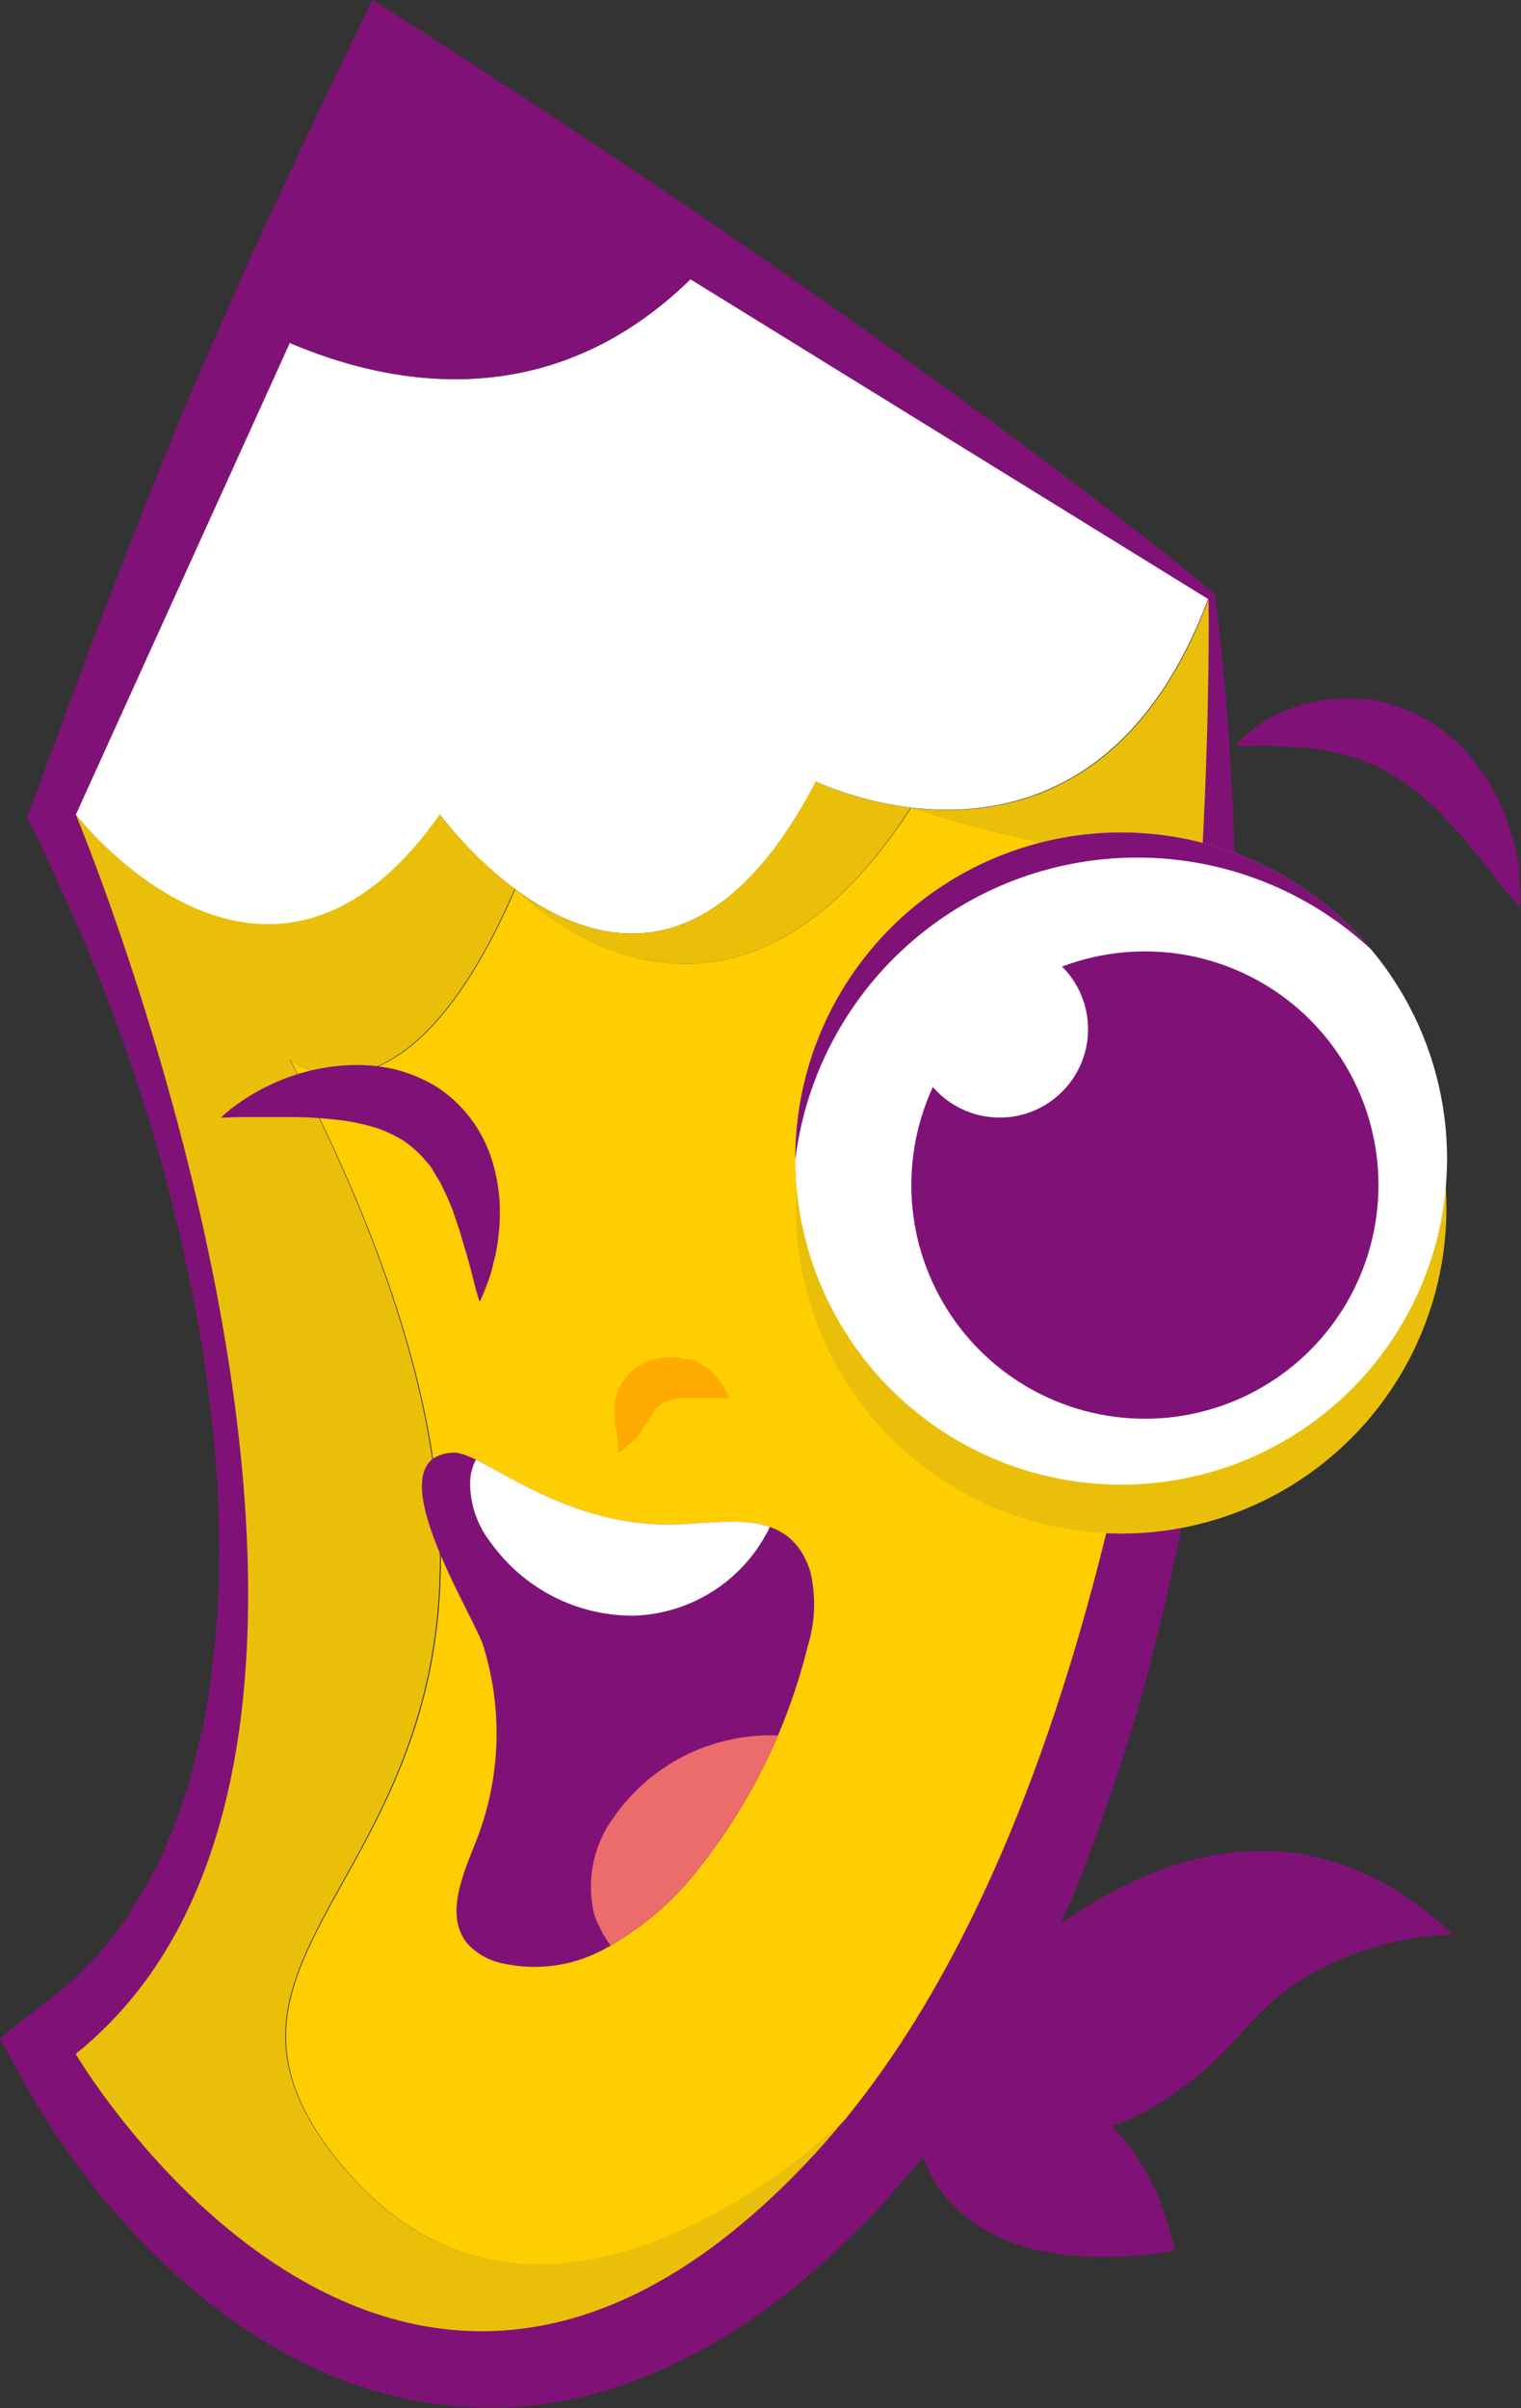 <svg id="Layer_1" data-name="Layer 1" xmlns="http://www.w3.org/2000/svg" xmlns:xlink="http://www.w3.org/1999/xlink" viewBox="0 0 96.05 151.99"><rect x="0" y="0" width="96.05" height="151.99" fill="#333333" stroke="none"/><defs><style>.cls-1{fill:none;}.cls-2{fill:#801277;}.cls-3{fill:#fff;}.cls-4{fill:#ffce00;}.cls-5{fill:#eabf0a;}.cls-6{fill:#fa0;}.cls-7{clip-path:url(#clip-path);}.cls-8{fill:#ec6b6b;}</style><clipPath id="clip-path" transform="translate(-237.68 -47.17)"><path id="_Clipping_Path_" data-name="&lt;Clipping Path&gt;" class="cls-1" d="M276,170.11a19.25,19.25,0,0,0,6-5.24,36.66,36.66,0,0,0,6.67-13.73,9,9,0,0,0,.19-4.74c-1.29-4.19-5.39-3.07-8.73-3-7.2.1-12-4.6-13.8-4.54-5.18.17,1.23,10.18,1.86,12.17a18.55,18.55,0,0,1-.43,12.31c-.84,2.13-2,4.7-.59,6.48a4.12,4.12,0,0,0,2.27,1.28A9.23,9.23,0,0,0,276,170.11Z"/></clipPath></defs><title>Untitled-13</title><g id="_Group_" data-name="&lt;Group&gt;"><g id="_Group_2" data-name="&lt;Group&gt;"><g id="_Group_3" data-name="&lt;Group&gt;"><path id="_Compound_Path_" data-name="&lt;Compound Path&gt;" class="cls-2" d="M313.43,85.27q-3.32-1.47-6.57-3.05c-1.13-.55-2.27-1.07-3.39-1.64l-3.36-1.68c-2.25-1.11-4.47-2.27-6.68-3.43s-4.45-2.3-6.64-3.5-4.4-2.38-6.59-3.59-4.37-2.43-6.55-3.66q-6.52-3.69-13-7.51l6.25-1.9c-.81,1.9-1.65,3.79-2.48,5.68s-1.65,3.78-2.52,5.66-1.71,3.76-2.6,5.62-1.8,3.72-2.7,5.57-1.84,3.7-2.81,5.52l-2.89,5.49L245,99.75l0-2.24c.58,1.74,1.05,3.39,1.56,5.08s1,3.37,1.41,5.06l1.3,5.07,1.23,5.08c.38,1.7.79,3.39,1.14,5.1s.74,3.4,1,5.12.64,3.43.93,5.15.55,3.45.74,5.19.41,3.48.58,5.23l.17,2.64c.05.88.05,1.77.1,2.65s0,1.77,0,2.66,0,1.78-.07,2.68-.1,1.79-.18,2.69l-.31,2.7a44.69,44.69,0,0,1-1.14,5.4,22.2,22.2,0,0,1-.85,2.67l-.48,1.33c-.18.44-.4.86-.6,1.3a21,21,0,0,1-1.33,2.56l-.76,1.24a8.78,8.78,0,0,1-.83,1.21c-.61.76-1.18,1.58-1.85,2.3l-2.1,2.11.88-4.79c.35.49.85,1.17,1.31,1.75s1,1.19,1.47,1.77c1,1.16,2.09,2.25,3.19,3.29a32.92,32.92,0,0,0,7.06,5.26,22.76,22.76,0,0,0,3.78,1.66,17.16,17.16,0,0,0,3.84.76,16.32,16.32,0,0,0,3.8-.14c.62-.15,1.25-.25,1.87-.44s1.24-.35,1.85-.65a26.13,26.13,0,0,0,7-4.42c1.08-1,2.18-2,3.19-3.08l.78-.81.39-.4,0,0-.11.12.05-.06.1-.12.2-.24,1.61-1.92.4-.48.31-.44.62-.87c.42-.59.86-1.09,1.26-1.77.83-1.28,1.69-2.54,2.42-3.91a85.4,85.4,0,0,0,4.26-8.35c1.27-2.9,2.48-5.85,3.53-8.88l.82-2.27.75-2.3c.52-1.53,1-3.09,1.42-4.64.9-3.12,1.7-6.27,2.5-9.44s1.49-6.38,2.1-9.6,1.28-6.46,1.84-9.71,1.1-6.52,1.58-9.8,1-6.57,1.36-9.88S313.09,88.5,313.43,85.27Zm1-.31c.44,3.35.72,6.7.93,10.06s.32,6.73.33,10.1,0,6.75-.16,10.13-.36,6.76-.65,10.14-.74,6.75-1.21,10.12q-.37,2.53-.8,5.06c-.34,1.68-.63,3.36-1,5s-.72,3.35-1.16,5l-.63,2.51-.71,2.5c-1,3.33-2.13,6.61-3.38,9.89a88.18,88.18,0,0,1-4.58,9.59c-.84,1.57-1.85,3.08-2.82,4.6-.45.75-1.09,1.54-1.64,2.31l-.86,1.15-.43.57-.41.48-1.64,1.89-.55.62-.48.49-1,1a50.59,50.59,0,0,1-4.15,3.7,36.23,36.23,0,0,1-10.11,5.73,29.93,29.93,0,0,1-2.91.87c-1,.23-2,.37-3,.53a26,26,0,0,1-6.18-.1,26.64,26.64,0,0,1-5.88-1.49,32,32,0,0,1-5.24-2.62,35.25,35.25,0,0,1-4.55-3.37,43.59,43.59,0,0,1-3.95-3.85,46.25,46.25,0,0,1-3.4-4.23q-.79-1.1-1.52-2.24c-.5-.78-.94-1.49-1.45-2.42l-1.57-2.86,2.45-1.93,1.73-1.36c.57-.47,1.05-1,1.6-1.55a5.56,5.56,0,0,0,.75-.84l.71-.89a15.36,15.36,0,0,0,1.3-1.89c.2-.33.43-.65.62-1l.53-1a17.47,17.47,0,0,0,1-2.15,38.7,38.7,0,0,0,1.55-4.58l.57-2.4c.18-.81.28-1.63.42-2.45s.21-1.65.3-2.48.18-1.66.21-2.5c.14-1.68.1-3.36.09-5.05s-.11-3.38-.26-5.07-.36-3.38-.58-5.07-.53-3.37-.87-5q-1-5-2.45-9.94c-1-3.27-2.09-6.51-3.36-9.68-.63-1.58-1.28-3.16-2-4.72s-1.41-3.12-2.13-4.58l-.46-.92.49-1.32,4.33-11.63L246.49,80c.73-1.93,1.54-3.84,2.31-5.75s1.59-3.81,2.43-5.7,1.66-3.78,2.52-5.66,1.74-3.75,2.61-5.62,1.75-3.74,2.65-5.6l2.19-4.52,4.06,2.61q6.3,4.06,12.53,8.23c2.07,1.4,4.15,2.79,6.2,4.21s4.12,2.84,6.16,4.28,4.07,2.91,6.11,4.37,4.07,2.92,6.07,4.44l3,2.25c1,.74,2,1.53,3,2.29q3,2.29,5.91,4.69l.2.17Z" transform="translate(-237.68 -47.17)"/></g><g id="_Group_4" data-name="&lt;Group&gt;"><g id="_Group_5" data-name="&lt;Group&gt;"><path id="_Path_" data-name="&lt;Path&gt;" class="cls-3" d="M281.28,64.8c-8.91,8.69-19,6.7-25.29,4L242.47,98.59s12,15.6,23,0c0,0,13.18,18.2,23.74-2.09,0,0,17.26,8.46,24.76-11.52Z" transform="translate(-237.68 -47.17)"/><path id="_Path_2" data-name="&lt;Path&gt;" class="cls-2" d="M281.28,64.8,263,53.49l-7,15.34C262.26,71.5,272.37,73.48,281.28,64.8Z" transform="translate(-237.68 -47.17)"/></g><polygon id="_Path_3" data-name="&lt;Path&gt;" class="cls-1" points="57.55 50.97 57.55 50.97 57.55 50.97 57.55 50.97"/><path id="_Path_4" data-name="&lt;Path&gt;" class="cls-4" d="M295.23,98.14h0c-12.07,18.65-25,5.14-25,5.14-7.11,16.45-14.2,10.81-14.2,10.81,25.69,49.27-10.36,52.07,2.64,69S291,181,291,181c16.74-20.4,21.31-58,22.54-79.6C305.12,101.62,295.23,98.14,295.23,98.14Z" transform="translate(-237.68 -47.17)"/><path id="_Path_5" data-name="&lt;Path&gt;" class="cls-5" d="M270.19,103.28s13,13.51,25-5.14a20.59,20.59,0,0,1-6-1.64C282.6,109.18,275,106.83,270.19,103.28Z" transform="translate(-237.68 -47.17)"/><path id="_Path_6" data-name="&lt;Path&gt;" class="cls-5" d="M258.63,183.07c-13-16.91,23-19.72-2.64-69,0,0,7.09,5.64,14.2-10.81a24.4,24.4,0,0,1-4.73-4.69c-11,15.6-23,0-23,0s24.5,58.57,0,78.24c0,0,20.47,34.82,46.74,6.24.62-.67,1.22-1.38,1.81-2.09C291,181,271.63,200,258.63,183.07Z" transform="translate(-237.68 -47.17)"/><path id="_Path_7" data-name="&lt;Path&gt;" class="cls-5" d="M314,85c-4.64,12.37-13,13.84-18.74,13.16,0,0,9.89,3.49,18.32,3.24C314.11,91.5,314,85,314,85Z" transform="translate(-237.68 -47.17)"/></g><g id="_Group_6" data-name="&lt;Group&gt;"><g id="_Group_7" data-name="&lt;Group&gt;"><circle id="_Path_8" data-name="&lt;Path&gt;" class="cls-5" cx="70.8" cy="76.26" r="20.54"/><g id="_Group_8" data-name="&lt;Group&gt;"><circle id="_Path_9" data-name="&lt;Path&gt;" class="cls-3" cx="70.8" cy="73.13" r="20.58"/><circle id="_Path_10" data-name="&lt;Path&gt;" class="cls-2" cx="72.3" cy="74.8" r="14.75"/><circle id="_Path_11" data-name="&lt;Path&gt;" class="cls-3" cx="63.13" cy="64.96" r="5.58"/><g id="_Group_9" data-name="&lt;Group&gt;"><path id="_Path_12" data-name="&lt;Path&gt;" class="cls-2" d="M309.48,101.3a21.67,21.67,0,0,1,14.82,5.83,20.58,20.58,0,0,0-36.4,13.17s0,0,0,.07A21.75,21.75,0,0,1,309.48,101.3Z" transform="translate(-237.68 -47.17)"/></g></g></g><g id="_Group_10" data-name="&lt;Group&gt;"><path id="_Path_13" data-name="&lt;Path&gt;" class="cls-2" d="M315.75,94.2a4.73,4.73,0,0,1,.8-.78,9.62,9.62,0,0,1,1-.75,10,10,0,0,1,1.51-.73,10.24,10.24,0,0,1,2-.55,8.92,8.92,0,0,1,1.13-.12,5.42,5.42,0,0,1,1.2,0c.41,0,.83.07,1.25.14s.83.21,1.25.35a5.45,5.45,0,0,1,1.22.5c.39.21.8.39,1.17.63l1,.81a5,5,0,0,1,.94.88c.28.31.55.63.81,1,.13.16.26.31.38.48l.3.51a16.83,16.83,0,0,1,1,2c.23.66.42,1.29.59,1.87a7.47,7.47,0,0,1,.29,1.61c.05.48.07.91.08,1.26a10,10,0,0,1,0,1.1s-.3-.3-.74-.82c-.22-.26-.49-.58-.76-.94a12.91,12.91,0,0,0-.94-1.19c-.36-.42-.73-.87-1.09-1.34s-.85-.88-1.25-1.36a16.93,16.93,0,0,0-1.36-1.29,4.13,4.13,0,0,0-.73-.58l-.74-.55c-.25-.17-.53-.29-.79-.45a4.1,4.1,0,0,0-.8-.41c-.28-.11-.55-.23-.82-.36s-.57-.16-.85-.25a4.89,4.89,0,0,0-.85-.21c-.29-.05-.57-.14-.85-.17-.56-.07-1.12-.16-1.64-.17s-1,0-1.47-.06-.86,0-1.19,0l-.79,0Z" transform="translate(-237.68 -47.17)"/></g></g><g id="_Group_11" data-name="&lt;Group&gt;"><path id="_Path_14" data-name="&lt;Path&gt;" class="cls-6" d="M276.7,138.85a3.22,3.22,0,0,0,0-.5,8.1,8.1,0,0,0-.14-1.11,4.77,4.77,0,0,1,0-1.81,3.32,3.32,0,0,1,.58-1.23,3.42,3.42,0,0,1,1.21-1,3.86,3.86,0,0,1,2.62-.24l.15,0a.7.7,0,0,1,.14,0l.25.1a3.62,3.62,0,0,1,.48.24,4.14,4.14,0,0,1,.73.56,4.59,4.59,0,0,1,.8,1.07,3.39,3.39,0,0,1,.22.48,4.75,4.75,0,0,1-.52,0c-.32,0-.76,0-1.22,0h-.69a3.25,3.25,0,0,0-.33,0h-.17s-.11,0-.08,0h-.07a3.58,3.58,0,0,0-1,.3c-.12,0-.24.14-.29.14a1.92,1.92,0,0,0-.34.34c-.25.33-.52.86-.84,1.31a3.07,3.07,0,0,1-1,1A1.35,1.35,0,0,1,276.7,138.85Z" transform="translate(-237.68 -47.17)"/></g><g id="_Group_12" data-name="&lt;Group&gt;"><path id="_Path_15" data-name="&lt;Path&gt;" class="cls-2" d="M251.63,117.72a7.29,7.29,0,0,1,.92-.77,13.5,13.5,0,0,1,2.74-1.55,13.05,13.05,0,0,1,4.47-1,10.9,10.9,0,0,1,2.76.24,9.53,9.53,0,0,1,2.8,1.17,8.58,8.58,0,0,1,2.22,2.15,8.82,8.82,0,0,1,1.25,2.57,11.69,11.69,0,0,1,.44,2.48,13,13,0,0,1-.07,2.16,10.8,10.8,0,0,1-.33,1.76,8,8,0,0,1-.4,1.31,11.78,11.78,0,0,1-.46,1.1s-.15-.42-.33-1.14-.44-1.72-.79-2.84c-.15-.57-.37-1.15-.57-1.76a17.6,17.6,0,0,0-.78-1.75c-.15-.28-.33-.53-.48-.81s-.36-.5-.56-.72a6.7,6.7,0,0,0-1.32-1.16,8.43,8.43,0,0,0-1.64-.78,14.5,14.5,0,0,0-1.9-.45,26.66,26.66,0,0,0-3.84-.25c-1.19,0-2.22,0-3,0Z" transform="translate(-237.68 -47.17)"/></g><g id="_Clip_Group_" data-name="&lt;Clip Group&gt;"><g class="cls-7"><path id="_Path_16" data-name="&lt;Path&gt;" class="cls-2" d="M276,170.11a19.25,19.25,0,0,0,6-5.24,36.66,36.66,0,0,0,6.67-13.73,9,9,0,0,0,.19-4.74c-1.29-4.19-5.39-3.07-8.73-3-7.2.1-12-4.6-13.8-4.54-5.18.17,1.23,10.18,1.86,12.17a18.55,18.55,0,0,1-.43,12.31c-.84,2.13-2,4.7-.59,6.48a4.12,4.12,0,0,0,2.27,1.28A9.23,9.23,0,0,0,276,170.11Z" transform="translate(-237.68 -47.17)"/><path id="_Path_17" data-name="&lt;Path&gt;" class="cls-3" d="M269.94,137.66a3.19,3.19,0,0,0-2.57,3,6.08,6.08,0,0,0,1.35,3.94,11,11,0,0,0,8.91,4.55,9.86,9.86,0,0,0,8.45-5.18,2,2,0,0,0,.29-1.35c-.15-.59-.73-.94-1.27-1.22a31.59,31.59,0,0,0-17.25-3.25" transform="translate(-237.68 -47.17)"/><path id="_Path_18" data-name="&lt;Path&gt;" class="cls-8" d="M290.42,157.41a12.07,12.07,0,0,0-14,4.49,7.37,7.37,0,0,0-1.19,6.19,7.69,7.69,0,0,0,1.86,2.86,5.73,5.73,0,0,0,2,1.45,4.64,4.64,0,0,0,3.66-.31,10.51,10.51,0,0,0,2.93-2.35,29.48,29.48,0,0,0,4.39-6.08,7.17,7.17,0,0,0,1.06-3.2,2.91,2.91,0,0,0-1.58-2.78" transform="translate(-237.68 -47.17)"/></g></g></g><g id="_Group_13" data-name="&lt;Group&gt;"><path id="_Path_19" data-name="&lt;Path&gt;" class="cls-2" d="M295.26,177.66s17.62-24,34.17-8.38c0,0-7.88-.12-13,5.81S303.28,185.76,295.26,177.66Z" transform="translate(-237.68 -47.17)"/><path id="_Path_20" data-name="&lt;Path&gt;" class="cls-2" d="M295.26,177.66s13.61-2.45,16.6,11.56C311.86,189.22,294.39,193,295.26,177.66Z" transform="translate(-237.68 -47.17)"/></g></g></svg>